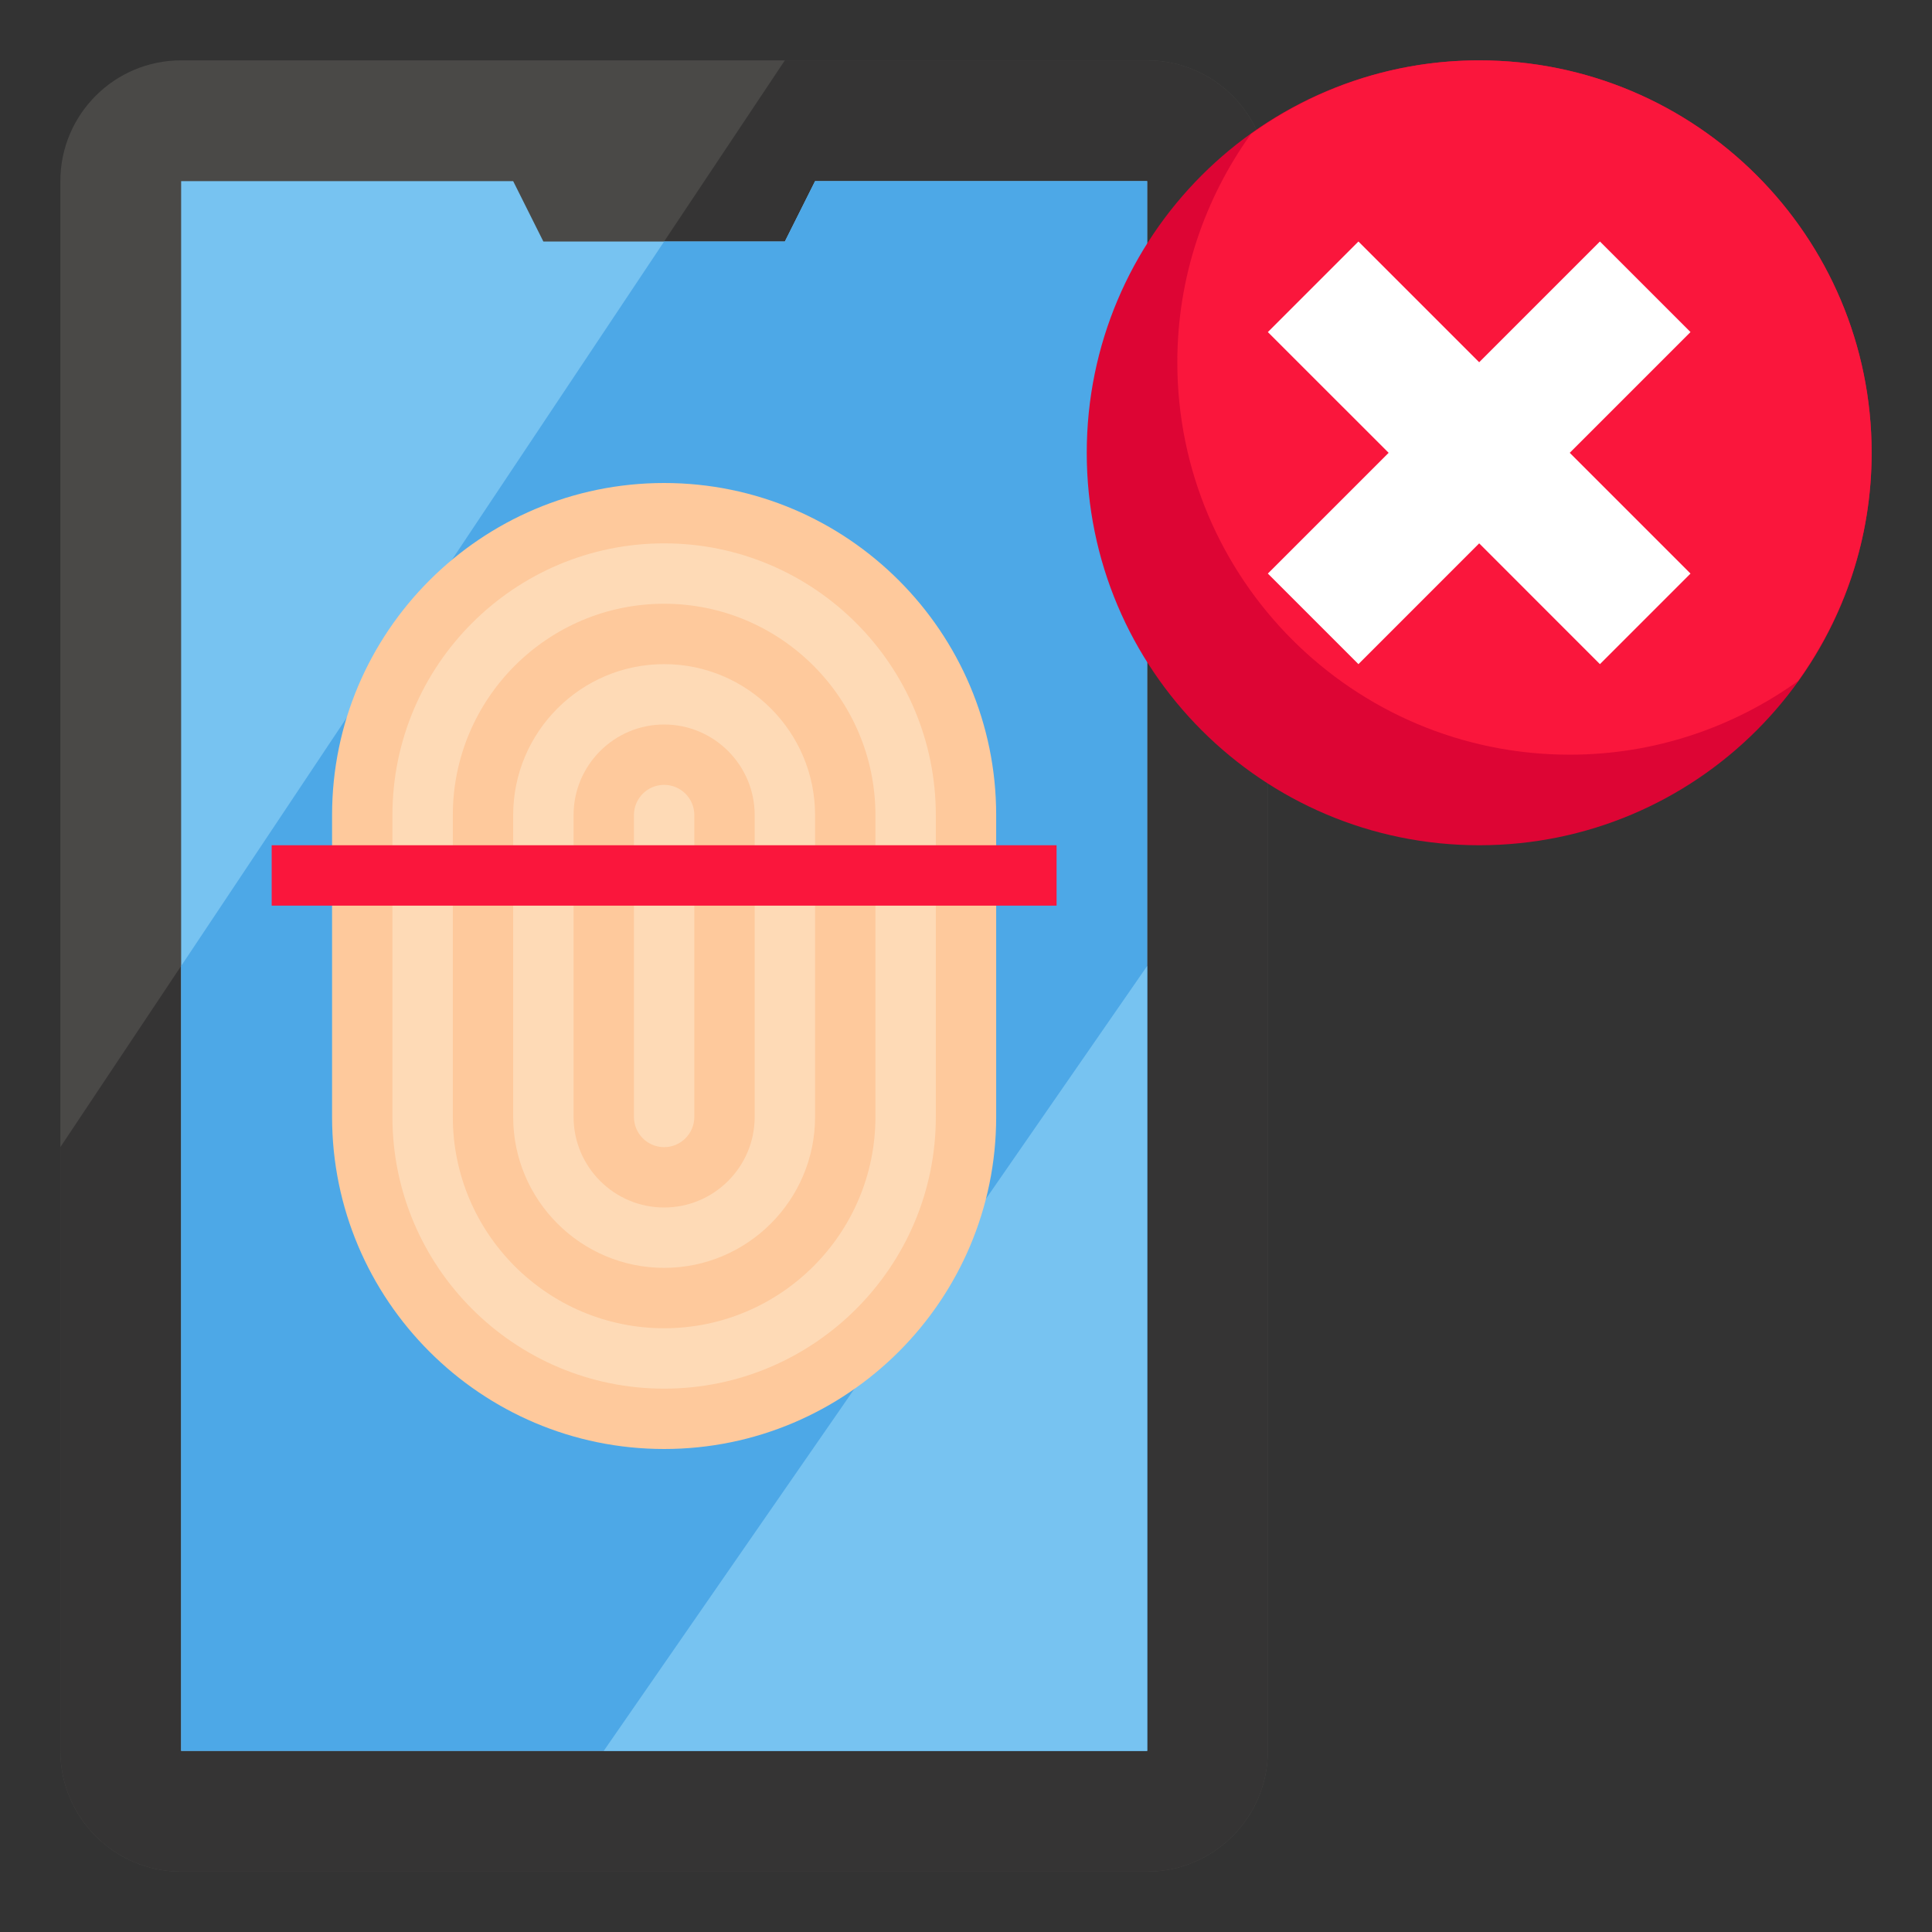<svg width="50" height="50" viewBox="0 0 50 50" fill="none" xmlns="http://www.w3.org/2000/svg">
<rect x="0" y="0" width="50" height="50" fill="#333333" stroke="none"/>
<path d="M29.688 48.438H4.688C2.962 48.438 1.562 47.038 1.562 45.312V4.688C1.562 2.962 2.962 1.562 4.688 1.562H29.688C31.413 1.562 32.812 2.962 32.812 4.688V45.312C32.812 47.038 31.413 48.438 29.688 48.438Z" fill="#4A4947"/>
<path d="M32.812 45.312V4.688C32.812 2.962 31.413 1.562 29.688 1.562H20.312L1.562 29.688V45.312C1.562 47.038 2.962 48.438 4.688 48.438H29.688C31.413 48.438 32.812 47.038 32.812 45.312Z" fill="#353434"/>
<path d="M29.688 45.312H4.688V4.688H13.281L14.062 6.25H20.312L21.094 4.688H29.688V45.312Z" fill="#77C3F1"/>
<path d="M29.688 4.688H21.094L20.312 6.25H17.188L4.688 25V45.312H29.688V4.688Z" fill="#4DA8E7"/>
<path d="M15.625 45.312L29.688 25V45.312H15.625Z" fill="#77C3F1"/>
<path d="M38.281 21.875C43.89 21.875 48.438 17.328 48.438 11.719C48.438 6.11 43.89 1.562 38.281 1.562C32.672 1.562 28.125 6.11 28.125 11.719C28.125 17.328 32.672 21.875 38.281 21.875Z" fill="#DD0534"/>
<path d="M38.281 1.562C36.075 1.562 34.04 2.273 32.374 3.468C31.18 5.134 30.469 7.169 30.469 9.375C30.469 14.984 35.016 19.531 40.625 19.531C42.831 19.531 44.866 18.82 46.532 17.626C47.727 15.96 48.438 13.925 48.438 11.719C48.438 6.109 43.891 1.562 38.281 1.562Z" fill="#FA163C"/>
<path d="M40.625 11.719L43.75 14.844L41.406 17.188L38.281 14.062L35.156 17.188L32.812 14.844L35.938 11.719L32.812 8.594L35.156 6.25L38.281 9.375L41.406 6.25L43.75 8.594L40.625 11.719Z" fill="white"/>
<path d="M25 21.094C25 16.779 21.502 13.281 17.188 13.281C12.873 13.281 9.375 16.779 9.375 21.094V28.906C9.375 33.221 12.873 36.719 17.188 36.719C21.502 36.719 25 33.221 25 28.906V21.094Z" fill="#FEDAB6"/>
<path d="M17.188 37.5C12.449 37.5 8.594 33.645 8.594 28.906V21.094C8.594 16.355 12.449 12.5 17.188 12.5C21.926 12.5 25.781 16.355 25.781 21.094V28.906C25.781 33.645 21.926 37.5 17.188 37.5ZM17.188 14.062C13.31 14.062 10.156 17.217 10.156 21.094V28.906C10.156 32.783 13.31 35.938 17.188 35.938C21.065 35.938 24.219 32.783 24.219 28.906V21.094C24.219 17.217 21.065 14.062 17.188 14.062Z" fill="#FEC99C"/>
<path d="M17.188 34.375C14.173 34.375 11.719 31.922 11.719 28.906V21.094C11.719 18.078 14.173 15.625 17.188 15.625C20.202 15.625 22.656 18.078 22.656 21.094V28.906C22.656 31.922 20.202 34.375 17.188 34.375ZM17.188 17.188C15.034 17.188 13.281 18.94 13.281 21.094V28.906C13.281 31.06 15.034 32.812 17.188 32.812C19.341 32.812 21.094 31.06 21.094 28.906V21.094C21.094 18.94 19.341 17.188 17.188 17.188Z" fill="#FEC99C"/>
<path d="M17.188 31.25C15.895 31.25 14.844 30.198 14.844 28.906V21.094C14.844 19.802 15.895 18.75 17.188 18.75C18.48 18.75 19.531 19.802 19.531 21.094V28.906C19.531 30.198 18.48 31.25 17.188 31.25ZM17.188 20.312C16.756 20.312 16.406 20.663 16.406 21.094V28.906C16.406 29.337 16.756 29.688 17.188 29.688C17.619 29.688 17.969 29.337 17.969 28.906V21.094C17.969 20.663 17.619 20.312 17.188 20.312Z" fill="#FEC99C"/>
<path d="M7.031 21.875H27.344V23.438H7.031V21.875Z" fill="#FA163C"/>
</svg>
